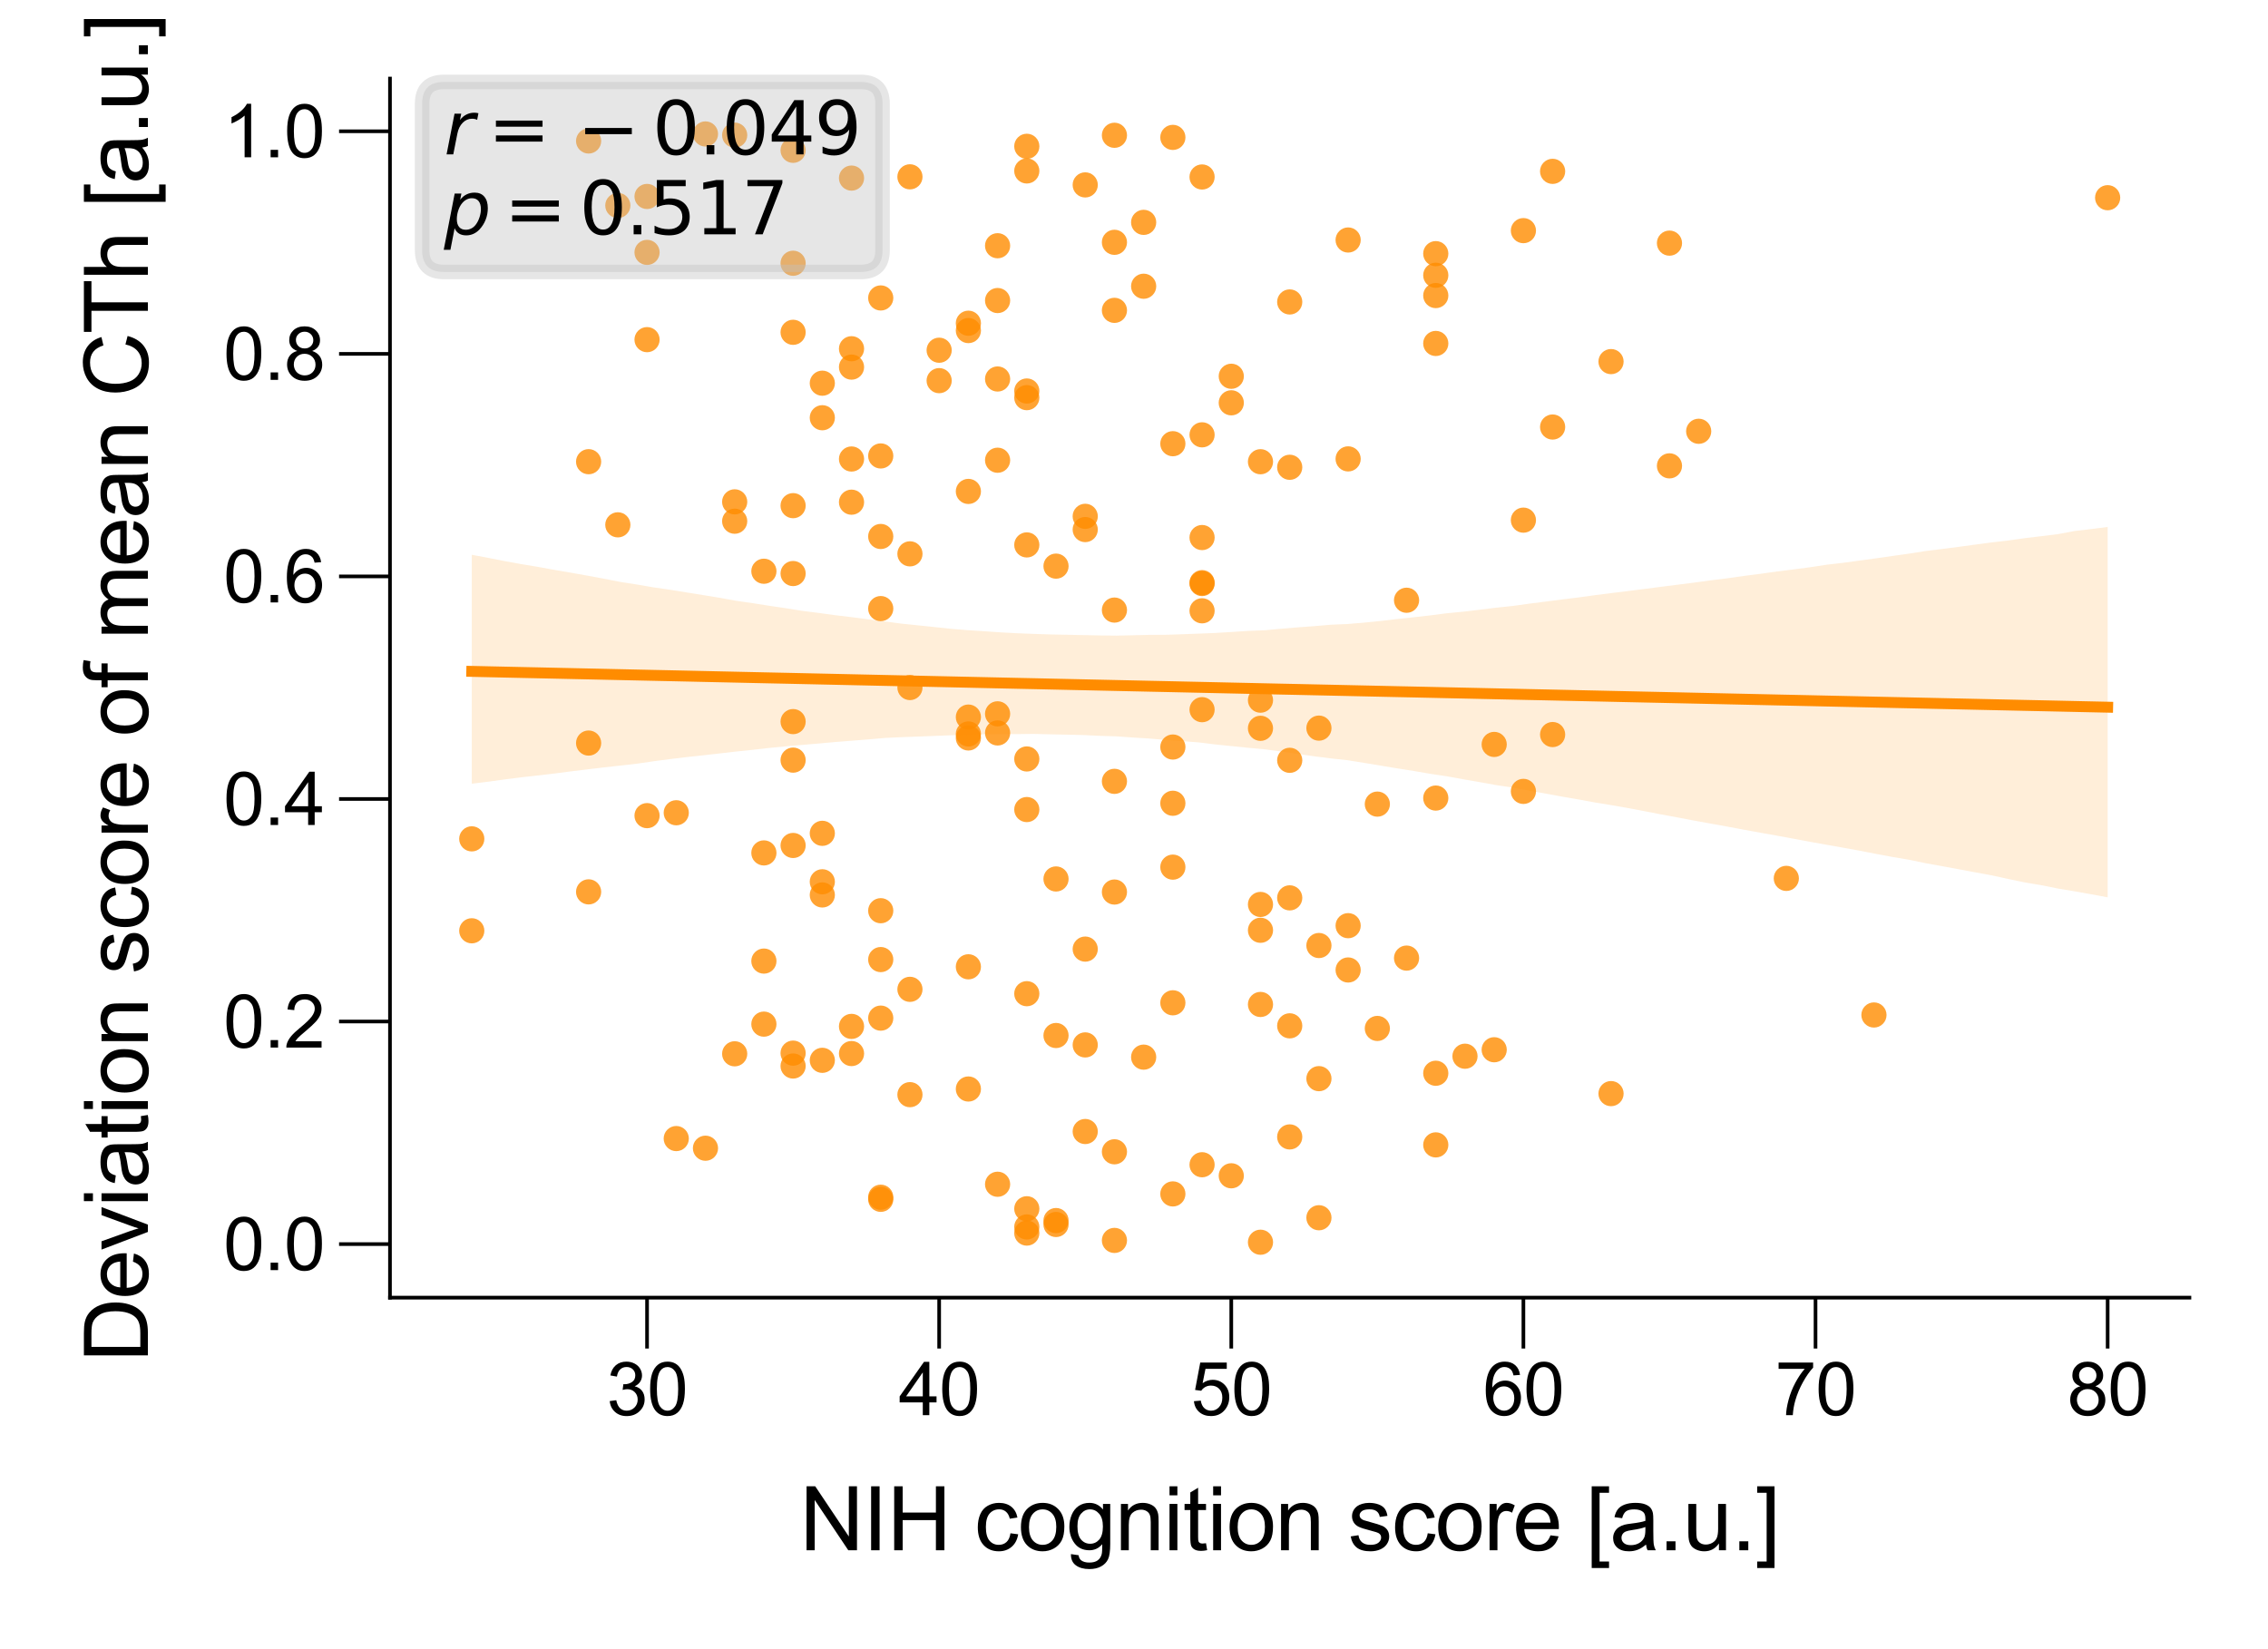 <?xml version="1.0" encoding="utf-8" standalone="no"?>
<!DOCTYPE svg PUBLIC "-//W3C//DTD SVG 1.1//EN"
  "http://www.w3.org/Graphics/SVG/1.1/DTD/svg11.dtd">
<svg xmlns:xlink="http://www.w3.org/1999/xlink" width="155.906pt" height="113.386pt" viewBox="0 0 155.906 113.386" xmlns="http://www.w3.org/2000/svg" version="1.1">
 <defs>
  <style type="text/css">*{stroke-linejoin: round; stroke-linecap: butt}</style>
 </defs>
 <g id="figure_1">
  <g id="patch_1">
   <path d="M 0 113.386 
L 155.906 113.386 
L 155.906 0 
L 0 0 
z
" style="fill: #ffffff"/>
  </g>
  <g id="axes_1">
   <g id="patch_2">
    <path d="M 26.808 89.218 
L 150.506 89.218 
L 150.506 5.4 
L 26.808 5.4 
z
" style="fill: #ffffff"/>
   </g>
   <g id="PathCollection_1">
    <defs>
     <path id="C0_0_6f44a37f1d" d="M 0 0.866 
C 0.23 0.866 0.45 0.775 0.612 0.612 
C 0.775 0.45 0.866 0.23 0.866 -0 
C 0.866 -0.23 0.775 -0.45 0.612 -0.612 
C 0.45 -0.775 0.23 -0.866 0 -0.866 
C -0.23 -0.866 -0.45 -0.775 -0.612 -0.612 
C -0.775 -0.45 -0.866 -0.23 -0.866 0 
C -0.866 0.23 -0.775 0.45 -0.612 0.612 
C -0.45 0.775 -0.23 0.866 0 0.866 
z
"/>
    </defs>
    <g clip-path="url(#pd18db72ad3)">
     <use xlink:href="#C0_0_6f44a37f1d" x="60.543" y="82.458" style="fill: #ff8c00; fill-opacity: 0.8"/>
    </g>
    <g clip-path="url(#pd18db72ad3)">
     <use xlink:href="#C0_0_6f44a37f1d" x="78.616" y="19.68" style="fill: #ff8c00; fill-opacity: 0.8"/>
    </g>
    <g clip-path="url(#pd18db72ad3)">
     <use xlink:href="#C0_0_6f44a37f1d" x="106.729" y="29.359" style="fill: #ff8c00; fill-opacity: 0.8"/>
    </g>
    <g clip-path="url(#pd18db72ad3)">
     <use xlink:href="#C0_0_6f44a37f1d" x="82.632" y="48.793" style="fill: #ff8c00; fill-opacity: 0.8"/>
    </g>
    <g clip-path="url(#pd18db72ad3)">
     <use xlink:href="#C0_0_6f44a37f1d" x="72.592" y="38.924" style="fill: #ff8c00; fill-opacity: 0.8"/>
    </g>
    <g clip-path="url(#pd18db72ad3)">
     <use xlink:href="#C0_0_6f44a37f1d" x="58.535" y="70.569" style="fill: #ff8c00; fill-opacity: 0.8"/>
    </g>
    <g clip-path="url(#pd18db72ad3)">
     <use xlink:href="#C0_0_6f44a37f1d" x="70.584" y="26.883" style="fill: #ff8c00; fill-opacity: 0.8"/>
    </g>
    <g clip-path="url(#pd18db72ad3)">
     <use xlink:href="#C0_0_6f44a37f1d" x="86.648" y="63.96" style="fill: #ff8c00; fill-opacity: 0.8"/>
    </g>
    <g clip-path="url(#pd18db72ad3)">
     <use xlink:href="#C0_0_6f44a37f1d" x="68.576" y="20.663" style="fill: #ff8c00; fill-opacity: 0.8"/>
    </g>
    <g clip-path="url(#pd18db72ad3)">
     <use xlink:href="#C0_0_6f44a37f1d" x="84.64" y="80.84" style="fill: #ff8c00; fill-opacity: 0.8"/>
    </g>
    <g clip-path="url(#pd18db72ad3)">
     <use xlink:href="#C0_0_6f44a37f1d" x="70.584" y="84.357" style="fill: #ff8c00; fill-opacity: 0.8"/>
    </g>
    <g clip-path="url(#pd18db72ad3)">
     <use xlink:href="#C0_0_6f44a37f1d" x="82.632" y="80.08" style="fill: #ff8c00; fill-opacity: 0.8"/>
    </g>
    <g clip-path="url(#pd18db72ad3)">
     <use xlink:href="#C0_0_6f44a37f1d" x="60.543" y="65.974" style="fill: #ff8c00; fill-opacity: 0.8"/>
    </g>
    <g clip-path="url(#pd18db72ad3)">
     <use xlink:href="#C0_0_6f44a37f1d" x="48.495" y="78.944" style="fill: #ff8c00; fill-opacity: 0.8"/>
    </g>
    <g clip-path="url(#pd18db72ad3)">
     <use xlink:href="#C0_0_6f44a37f1d" x="128.818" y="69.784" style="fill: #ff8c00; fill-opacity: 0.8"/>
    </g>
    <g clip-path="url(#pd18db72ad3)">
     <use xlink:href="#C0_0_6f44a37f1d" x="90.665" y="50.061" style="fill: #ff8c00; fill-opacity: 0.8"/>
    </g>
    <g clip-path="url(#pd18db72ad3)">
     <use xlink:href="#C0_0_6f44a37f1d" x="40.462" y="51.088" style="fill: #ff8c00; fill-opacity: 0.8"/>
    </g>
    <g clip-path="url(#pd18db72ad3)">
     <use xlink:href="#C0_0_6f44a37f1d" x="66.568" y="66.471" style="fill: #ff8c00; fill-opacity: 0.8"/>
    </g>
    <g clip-path="url(#pd18db72ad3)">
     <use xlink:href="#C0_0_6f44a37f1d" x="90.665" y="65.008" style="fill: #ff8c00; fill-opacity: 0.8"/>
    </g>
    <g clip-path="url(#pd18db72ad3)">
     <use xlink:href="#C0_0_6f44a37f1d" x="70.584" y="37.465" style="fill: #ff8c00; fill-opacity: 0.8"/>
    </g>
    <g clip-path="url(#pd18db72ad3)">
     <use xlink:href="#C0_0_6f44a37f1d" x="54.519" y="34.766" style="fill: #ff8c00; fill-opacity: 0.8"/>
    </g>
    <g clip-path="url(#pd18db72ad3)">
     <use xlink:href="#C0_0_6f44a37f1d" x="60.543" y="36.885" style="fill: #ff8c00; fill-opacity: 0.8"/>
    </g>
    <g clip-path="url(#pd18db72ad3)">
     <use xlink:href="#C0_0_6f44a37f1d" x="88.657" y="61.731" style="fill: #ff8c00; fill-opacity: 0.8"/>
    </g>
    <g clip-path="url(#pd18db72ad3)">
     <use xlink:href="#C0_0_6f44a37f1d" x="66.568" y="22.223" style="fill: #ff8c00; fill-opacity: 0.8"/>
    </g>
    <g clip-path="url(#pd18db72ad3)">
     <use xlink:href="#C0_0_6f44a37f1d" x="54.519" y="18.099" style="fill: #ff8c00; fill-opacity: 0.8"/>
    </g>
    <g clip-path="url(#pd18db72ad3)">
     <use xlink:href="#C0_0_6f44a37f1d" x="96.689" y="41.269" style="fill: #ff8c00; fill-opacity: 0.8"/>
    </g>
    <g clip-path="url(#pd18db72ad3)">
     <use xlink:href="#C0_0_6f44a37f1d" x="54.519" y="52.262" style="fill: #ff8c00; fill-opacity: 0.8"/>
    </g>
    <g clip-path="url(#pd18db72ad3)">
     <use xlink:href="#C0_0_6f44a37f1d" x="60.543" y="82.312" style="fill: #ff8c00; fill-opacity: 0.8"/>
    </g>
    <g clip-path="url(#pd18db72ad3)">
     <use xlink:href="#C0_0_6f44a37f1d" x="70.584" y="27.34" style="fill: #ff8c00; fill-opacity: 0.8"/>
    </g>
    <g clip-path="url(#pd18db72ad3)">
     <use xlink:href="#C0_0_6f44a37f1d" x="54.519" y="39.433" style="fill: #ff8c00; fill-opacity: 0.8"/>
    </g>
    <g clip-path="url(#pd18db72ad3)">
     <use xlink:href="#C0_0_6f44a37f1d" x="110.745" y="75.19" style="fill: #ff8c00; fill-opacity: 0.8"/>
    </g>
    <g clip-path="url(#pd18db72ad3)">
     <use xlink:href="#C0_0_6f44a37f1d" x="58.535" y="31.558" style="fill: #ff8c00; fill-opacity: 0.8"/>
    </g>
    <g clip-path="url(#pd18db72ad3)">
     <use xlink:href="#C0_0_6f44a37f1d" x="102.713" y="72.174" style="fill: #ff8c00; fill-opacity: 0.8"/>
    </g>
    <g clip-path="url(#pd18db72ad3)">
     <use xlink:href="#C0_0_6f44a37f1d" x="72.592" y="60.432" style="fill: #ff8c00; fill-opacity: 0.8"/>
    </g>
    <g clip-path="url(#pd18db72ad3)">
     <use xlink:href="#C0_0_6f44a37f1d" x="70.584" y="11.753" style="fill: #ff8c00; fill-opacity: 0.8"/>
    </g>
    <g clip-path="url(#pd18db72ad3)">
     <use xlink:href="#C0_0_6f44a37f1d" x="92.673" y="31.55" style="fill: #ff8c00; fill-opacity: 0.8"/>
    </g>
    <g clip-path="url(#pd18db72ad3)">
     <use xlink:href="#C0_0_6f44a37f1d" x="76.608" y="9.301" style="fill: #ff8c00; fill-opacity: 0.8"/>
    </g>
    <g clip-path="url(#pd18db72ad3)">
     <use xlink:href="#C0_0_6f44a37f1d" x="40.462" y="61.319" style="fill: #ff8c00; fill-opacity: 0.8"/>
    </g>
    <g clip-path="url(#pd18db72ad3)">
     <use xlink:href="#C0_0_6f44a37f1d" x="54.519" y="49.613" style="fill: #ff8c00; fill-opacity: 0.8"/>
    </g>
    <g clip-path="url(#pd18db72ad3)">
     <use xlink:href="#C0_0_6f44a37f1d" x="52.511" y="39.275" style="fill: #ff8c00; fill-opacity: 0.8"/>
    </g>
    <g clip-path="url(#pd18db72ad3)">
     <use xlink:href="#C0_0_6f44a37f1d" x="102.713" y="51.182" style="fill: #ff8c00; fill-opacity: 0.8"/>
    </g>
    <g clip-path="url(#pd18db72ad3)">
     <use xlink:href="#C0_0_6f44a37f1d" x="114.762" y="32.029" style="fill: #ff8c00; fill-opacity: 0.8"/>
    </g>
    <g clip-path="url(#pd18db72ad3)">
     <use xlink:href="#C0_0_6f44a37f1d" x="50.503" y="34.504" style="fill: #ff8c00; fill-opacity: 0.8"/>
    </g>
    <g clip-path="url(#pd18db72ad3)">
     <use xlink:href="#C0_0_6f44a37f1d" x="98.697" y="18.926" style="fill: #ff8c00; fill-opacity: 0.8"/>
    </g>
    <g clip-path="url(#pd18db72ad3)">
     <use xlink:href="#C0_0_6f44a37f1d" x="68.576" y="31.642" style="fill: #ff8c00; fill-opacity: 0.8"/>
    </g>
    <g clip-path="url(#pd18db72ad3)">
     <use xlink:href="#C0_0_6f44a37f1d" x="66.568" y="33.787" style="fill: #ff8c00; fill-opacity: 0.8"/>
    </g>
    <g clip-path="url(#pd18db72ad3)">
     <use xlink:href="#C0_0_6f44a37f1d" x="58.535" y="72.436" style="fill: #ff8c00; fill-opacity: 0.8"/>
    </g>
    <g clip-path="url(#pd18db72ad3)">
     <use xlink:href="#C0_0_6f44a37f1d" x="90.665" y="74.161" style="fill: #ff8c00; fill-opacity: 0.8"/>
    </g>
    <g clip-path="url(#pd18db72ad3)">
     <use xlink:href="#C0_0_6f44a37f1d" x="54.519" y="10.334" style="fill: #ff8c00; fill-opacity: 0.8"/>
    </g>
    <g clip-path="url(#pd18db72ad3)">
     <use xlink:href="#C0_0_6f44a37f1d" x="76.608" y="53.72" style="fill: #ff8c00; fill-opacity: 0.8"/>
    </g>
    <g clip-path="url(#pd18db72ad3)">
     <use xlink:href="#C0_0_6f44a37f1d" x="144.883" y="13.593" style="fill: #ff8c00; fill-opacity: 0.8"/>
    </g>
    <g clip-path="url(#pd18db72ad3)">
     <use xlink:href="#C0_0_6f44a37f1d" x="98.697" y="78.715" style="fill: #ff8c00; fill-opacity: 0.8"/>
    </g>
    <g clip-path="url(#pd18db72ad3)">
     <use xlink:href="#C0_0_6f44a37f1d" x="106.729" y="50.503" style="fill: #ff8c00; fill-opacity: 0.8"/>
    </g>
    <g clip-path="url(#pd18db72ad3)">
     <use xlink:href="#C0_0_6f44a37f1d" x="42.471" y="14.127" style="fill: #ff8c00; fill-opacity: 0.8"/>
    </g>
    <g clip-path="url(#pd18db72ad3)">
     <use xlink:href="#C0_0_6f44a37f1d" x="68.576" y="26.057" style="fill: #ff8c00; fill-opacity: 0.8"/>
    </g>
    <g clip-path="url(#pd18db72ad3)">
     <use xlink:href="#C0_0_6f44a37f1d" x="74.6" y="36.41" style="fill: #ff8c00; fill-opacity: 0.8"/>
    </g>
    <g clip-path="url(#pd18db72ad3)">
     <use xlink:href="#C0_0_6f44a37f1d" x="40.462" y="31.743" style="fill: #ff8c00; fill-opacity: 0.8"/>
    </g>
    <g clip-path="url(#pd18db72ad3)">
     <use xlink:href="#C0_0_6f44a37f1d" x="66.568" y="50.737" style="fill: #ff8c00; fill-opacity: 0.8"/>
    </g>
    <g clip-path="url(#pd18db72ad3)">
     <use xlink:href="#C0_0_6f44a37f1d" x="80.624" y="9.446" style="fill: #ff8c00; fill-opacity: 0.8"/>
    </g>
    <g clip-path="url(#pd18db72ad3)">
     <use xlink:href="#C0_0_6f44a37f1d" x="50.503" y="9.292" style="fill: #ff8c00; fill-opacity: 0.8"/>
    </g>
    <g clip-path="url(#pd18db72ad3)">
     <use xlink:href="#C0_0_6f44a37f1d" x="88.657" y="78.167" style="fill: #ff8c00; fill-opacity: 0.8"/>
    </g>
    <g clip-path="url(#pd18db72ad3)">
     <use xlink:href="#C0_0_6f44a37f1d" x="82.632" y="41.995" style="fill: #ff8c00; fill-opacity: 0.8"/>
    </g>
    <g clip-path="url(#pd18db72ad3)">
     <use xlink:href="#C0_0_6f44a37f1d" x="32.43" y="57.674" style="fill: #ff8c00; fill-opacity: 0.8"/>
    </g>
    <g clip-path="url(#pd18db72ad3)">
     <use xlink:href="#C0_0_6f44a37f1d" x="104.721" y="54.411" style="fill: #ff8c00; fill-opacity: 0.8"/>
    </g>
    <g clip-path="url(#pd18db72ad3)">
     <use xlink:href="#C0_0_6f44a37f1d" x="44.479" y="56.078" style="fill: #ff8c00; fill-opacity: 0.8"/>
    </g>
    <g clip-path="url(#pd18db72ad3)">
     <use xlink:href="#C0_0_6f44a37f1d" x="122.794" y="60.392" style="fill: #ff8c00; fill-opacity: 0.8"/>
    </g>
    <g clip-path="url(#pd18db72ad3)">
     <use xlink:href="#C0_0_6f44a37f1d" x="92.673" y="63.644" style="fill: #ff8c00; fill-opacity: 0.8"/>
    </g>
    <g clip-path="url(#pd18db72ad3)">
     <use xlink:href="#C0_0_6f44a37f1d" x="62.551" y="38.079" style="fill: #ff8c00; fill-opacity: 0.8"/>
    </g>
    <g clip-path="url(#pd18db72ad3)">
     <use xlink:href="#C0_0_6f44a37f1d" x="98.697" y="23.614" style="fill: #ff8c00; fill-opacity: 0.8"/>
    </g>
    <g clip-path="url(#pd18db72ad3)">
     <use xlink:href="#C0_0_6f44a37f1d" x="62.551" y="75.262" style="fill: #ff8c00; fill-opacity: 0.8"/>
    </g>
    <g clip-path="url(#pd18db72ad3)">
     <use xlink:href="#C0_0_6f44a37f1d" x="70.584" y="52.181" style="fill: #ff8c00; fill-opacity: 0.8"/>
    </g>
    <g clip-path="url(#pd18db72ad3)">
     <use xlink:href="#C0_0_6f44a37f1d" x="52.511" y="70.413" style="fill: #ff8c00; fill-opacity: 0.8"/>
    </g>
    <g clip-path="url(#pd18db72ad3)">
     <use xlink:href="#C0_0_6f44a37f1d" x="82.632" y="12.168" style="fill: #ff8c00; fill-opacity: 0.8"/>
    </g>
    <g clip-path="url(#pd18db72ad3)">
     <use xlink:href="#C0_0_6f44a37f1d" x="60.543" y="31.348" style="fill: #ff8c00; fill-opacity: 0.8"/>
    </g>
    <g clip-path="url(#pd18db72ad3)">
     <use xlink:href="#C0_0_6f44a37f1d" x="88.657" y="32.127" style="fill: #ff8c00; fill-opacity: 0.8"/>
    </g>
    <g clip-path="url(#pd18db72ad3)">
     <use xlink:href="#C0_0_6f44a37f1d" x="92.673" y="16.501" style="fill: #ff8c00; fill-opacity: 0.8"/>
    </g>
    <g clip-path="url(#pd18db72ad3)">
     <use xlink:href="#C0_0_6f44a37f1d" x="78.616" y="72.683" style="fill: #ff8c00; fill-opacity: 0.8"/>
    </g>
    <g clip-path="url(#pd18db72ad3)">
     <use xlink:href="#C0_0_6f44a37f1d" x="56.527" y="60.626" style="fill: #ff8c00; fill-opacity: 0.8"/>
    </g>
    <g clip-path="url(#pd18db72ad3)">
     <use xlink:href="#C0_0_6f44a37f1d" x="98.697" y="73.79" style="fill: #ff8c00; fill-opacity: 0.8"/>
    </g>
    <g clip-path="url(#pd18db72ad3)">
     <use xlink:href="#C0_0_6f44a37f1d" x="74.6" y="65.254" style="fill: #ff8c00; fill-opacity: 0.8"/>
    </g>
    <g clip-path="url(#pd18db72ad3)">
     <use xlink:href="#C0_0_6f44a37f1d" x="70.584" y="84.779" style="fill: #ff8c00; fill-opacity: 0.8"/>
    </g>
    <g clip-path="url(#pd18db72ad3)">
     <use xlink:href="#C0_0_6f44a37f1d" x="84.64" y="27.694" style="fill: #ff8c00; fill-opacity: 0.8"/>
    </g>
    <g clip-path="url(#pd18db72ad3)">
     <use xlink:href="#C0_0_6f44a37f1d" x="52.511" y="66.078" style="fill: #ff8c00; fill-opacity: 0.8"/>
    </g>
    <g clip-path="url(#pd18db72ad3)">
     <use xlink:href="#C0_0_6f44a37f1d" x="80.624" y="82.086" style="fill: #ff8c00; fill-opacity: 0.8"/>
    </g>
    <g clip-path="url(#pd18db72ad3)">
     <use xlink:href="#C0_0_6f44a37f1d" x="64.559" y="24.079" style="fill: #ff8c00; fill-opacity: 0.8"/>
    </g>
    <g clip-path="url(#pd18db72ad3)">
     <use xlink:href="#C0_0_6f44a37f1d" x="44.479" y="17.353" style="fill: #ff8c00; fill-opacity: 0.8"/>
    </g>
    <g clip-path="url(#pd18db72ad3)">
     <use xlink:href="#C0_0_6f44a37f1d" x="76.608" y="61.331" style="fill: #ff8c00; fill-opacity: 0.8"/>
    </g>
    <g clip-path="url(#pd18db72ad3)">
     <use xlink:href="#C0_0_6f44a37f1d" x="74.6" y="12.713" style="fill: #ff8c00; fill-opacity: 0.8"/>
    </g>
    <g clip-path="url(#pd18db72ad3)">
     <use xlink:href="#C0_0_6f44a37f1d" x="56.527" y="61.531" style="fill: #ff8c00; fill-opacity: 0.8"/>
    </g>
    <g clip-path="url(#pd18db72ad3)">
     <use xlink:href="#C0_0_6f44a37f1d" x="72.592" y="83.918" style="fill: #ff8c00; fill-opacity: 0.8"/>
    </g>
    <g clip-path="url(#pd18db72ad3)">
     <use xlink:href="#C0_0_6f44a37f1d" x="76.608" y="41.945" style="fill: #ff8c00; fill-opacity: 0.8"/>
    </g>
    <g clip-path="url(#pd18db72ad3)">
     <use xlink:href="#C0_0_6f44a37f1d" x="100.705" y="72.619" style="fill: #ff8c00; fill-opacity: 0.8"/>
    </g>
    <g clip-path="url(#pd18db72ad3)">
     <use xlink:href="#C0_0_6f44a37f1d" x="80.624" y="68.946" style="fill: #ff8c00; fill-opacity: 0.8"/>
    </g>
    <g clip-path="url(#pd18db72ad3)">
     <use xlink:href="#C0_0_6f44a37f1d" x="86.648" y="48.139" style="fill: #ff8c00; fill-opacity: 0.8"/>
    </g>
    <g clip-path="url(#pd18db72ad3)">
     <use xlink:href="#C0_0_6f44a37f1d" x="66.568" y="50.462" style="fill: #ff8c00; fill-opacity: 0.8"/>
    </g>
    <g clip-path="url(#pd18db72ad3)">
     <use xlink:href="#C0_0_6f44a37f1d" x="110.745" y="24.861" style="fill: #ff8c00; fill-opacity: 0.8"/>
    </g>
    <g clip-path="url(#pd18db72ad3)">
     <use xlink:href="#C0_0_6f44a37f1d" x="94.681" y="55.286" style="fill: #ff8c00; fill-opacity: 0.8"/>
    </g>
    <g clip-path="url(#pd18db72ad3)">
     <use xlink:href="#C0_0_6f44a37f1d" x="32.43" y="63.995" style="fill: #ff8c00; fill-opacity: 0.8"/>
    </g>
    <g clip-path="url(#pd18db72ad3)">
     <use xlink:href="#C0_0_6f44a37f1d" x="94.681" y="70.709" style="fill: #ff8c00; fill-opacity: 0.8"/>
    </g>
    <g clip-path="url(#pd18db72ad3)">
     <use xlink:href="#C0_0_6f44a37f1d" x="104.721" y="15.857" style="fill: #ff8c00; fill-opacity: 0.8"/>
    </g>
    <g clip-path="url(#pd18db72ad3)">
     <use xlink:href="#C0_0_6f44a37f1d" x="72.592" y="84.188" style="fill: #ff8c00; fill-opacity: 0.8"/>
    </g>
    <g clip-path="url(#pd18db72ad3)">
     <use xlink:href="#C0_0_6f44a37f1d" x="78.616" y="15.288" style="fill: #ff8c00; fill-opacity: 0.8"/>
    </g>
    <g clip-path="url(#pd18db72ad3)">
     <use xlink:href="#C0_0_6f44a37f1d" x="60.543" y="41.843" style="fill: #ff8c00; fill-opacity: 0.8"/>
    </g>
    <g clip-path="url(#pd18db72ad3)">
     <use xlink:href="#C0_0_6f44a37f1d" x="90.665" y="83.724" style="fill: #ff8c00; fill-opacity: 0.8"/>
    </g>
    <g clip-path="url(#pd18db72ad3)">
     <use xlink:href="#C0_0_6f44a37f1d" x="40.462" y="9.693" style="fill: #ff8c00; fill-opacity: 0.8"/>
    </g>
    <g clip-path="url(#pd18db72ad3)">
     <use xlink:href="#C0_0_6f44a37f1d" x="82.632" y="36.958" style="fill: #ff8c00; fill-opacity: 0.8"/>
    </g>
    <g clip-path="url(#pd18db72ad3)">
     <use xlink:href="#C0_0_6f44a37f1d" x="70.584" y="10.059" style="fill: #ff8c00; fill-opacity: 0.8"/>
    </g>
    <g clip-path="url(#pd18db72ad3)">
     <use xlink:href="#C0_0_6f44a37f1d" x="50.503" y="72.453" style="fill: #ff8c00; fill-opacity: 0.8"/>
    </g>
    <g clip-path="url(#pd18db72ad3)">
     <use xlink:href="#C0_0_6f44a37f1d" x="54.519" y="58.129" style="fill: #ff8c00; fill-opacity: 0.8"/>
    </g>
    <g clip-path="url(#pd18db72ad3)">
     <use xlink:href="#C0_0_6f44a37f1d" x="86.648" y="85.408" style="fill: #ff8c00; fill-opacity: 0.8"/>
    </g>
    <g clip-path="url(#pd18db72ad3)">
     <use xlink:href="#C0_0_6f44a37f1d" x="70.584" y="55.66" style="fill: #ff8c00; fill-opacity: 0.8"/>
    </g>
    <g clip-path="url(#pd18db72ad3)">
     <use xlink:href="#C0_0_6f44a37f1d" x="54.519" y="72.407" style="fill: #ff8c00; fill-opacity: 0.8"/>
    </g>
    <g clip-path="url(#pd18db72ad3)">
     <use xlink:href="#C0_0_6f44a37f1d" x="58.535" y="23.977" style="fill: #ff8c00; fill-opacity: 0.8"/>
    </g>
    <g clip-path="url(#pd18db72ad3)">
     <use xlink:href="#C0_0_6f44a37f1d" x="60.543" y="62.615" style="fill: #ff8c00; fill-opacity: 0.8"/>
    </g>
    <g clip-path="url(#pd18db72ad3)">
     <use xlink:href="#C0_0_6f44a37f1d" x="62.551" y="47.271" style="fill: #ff8c00; fill-opacity: 0.8"/>
    </g>
    <g clip-path="url(#pd18db72ad3)">
     <use xlink:href="#C0_0_6f44a37f1d" x="56.527" y="72.901" style="fill: #ff8c00; fill-opacity: 0.8"/>
    </g>
    <g clip-path="url(#pd18db72ad3)">
     <use xlink:href="#C0_0_6f44a37f1d" x="66.568" y="22.728" style="fill: #ff8c00; fill-opacity: 0.8"/>
    </g>
    <g clip-path="url(#pd18db72ad3)">
     <use xlink:href="#C0_0_6f44a37f1d" x="98.697" y="20.321" style="fill: #ff8c00; fill-opacity: 0.8"/>
    </g>
    <g clip-path="url(#pd18db72ad3)">
     <use xlink:href="#C0_0_6f44a37f1d" x="86.648" y="31.745" style="fill: #ff8c00; fill-opacity: 0.8"/>
    </g>
    <g clip-path="url(#pd18db72ad3)">
     <use xlink:href="#C0_0_6f44a37f1d" x="54.519" y="22.847" style="fill: #ff8c00; fill-opacity: 0.8"/>
    </g>
    <g clip-path="url(#pd18db72ad3)">
     <use xlink:href="#C0_0_6f44a37f1d" x="72.592" y="71.195" style="fill: #ff8c00; fill-opacity: 0.8"/>
    </g>
    <g clip-path="url(#pd18db72ad3)">
     <use xlink:href="#C0_0_6f44a37f1d" x="56.527" y="28.721" style="fill: #ff8c00; fill-opacity: 0.8"/>
    </g>
    <g clip-path="url(#pd18db72ad3)">
     <use xlink:href="#C0_0_6f44a37f1d" x="88.657" y="70.53" style="fill: #ff8c00; fill-opacity: 0.8"/>
    </g>
    <g clip-path="url(#pd18db72ad3)">
     <use xlink:href="#C0_0_6f44a37f1d" x="80.624" y="30.506" style="fill: #ff8c00; fill-opacity: 0.8"/>
    </g>
    <g clip-path="url(#pd18db72ad3)">
     <use xlink:href="#C0_0_6f44a37f1d" x="74.6" y="77.796" style="fill: #ff8c00; fill-opacity: 0.8"/>
    </g>
    <g clip-path="url(#pd18db72ad3)">
     <use xlink:href="#C0_0_6f44a37f1d" x="68.576" y="81.422" style="fill: #ff8c00; fill-opacity: 0.8"/>
    </g>
    <g clip-path="url(#pd18db72ad3)">
     <use xlink:href="#C0_0_6f44a37f1d" x="60.543" y="20.485" style="fill: #ff8c00; fill-opacity: 0.8"/>
    </g>
    <g clip-path="url(#pd18db72ad3)">
     <use xlink:href="#C0_0_6f44a37f1d" x="74.6" y="35.499" style="fill: #ff8c00; fill-opacity: 0.8"/>
    </g>
    <g clip-path="url(#pd18db72ad3)">
     <use xlink:href="#C0_0_6f44a37f1d" x="86.648" y="69.06" style="fill: #ff8c00; fill-opacity: 0.8"/>
    </g>
    <g clip-path="url(#pd18db72ad3)">
     <use xlink:href="#C0_0_6f44a37f1d" x="58.535" y="12.244" style="fill: #ff8c00; fill-opacity: 0.8"/>
    </g>
    <g clip-path="url(#pd18db72ad3)">
     <use xlink:href="#C0_0_6f44a37f1d" x="104.721" y="35.762" style="fill: #ff8c00; fill-opacity: 0.8"/>
    </g>
    <g clip-path="url(#pd18db72ad3)">
     <use xlink:href="#C0_0_6f44a37f1d" x="52.511" y="58.641" style="fill: #ff8c00; fill-opacity: 0.8"/>
    </g>
    <g clip-path="url(#pd18db72ad3)">
     <use xlink:href="#C0_0_6f44a37f1d" x="92.673" y="66.69" style="fill: #ff8c00; fill-opacity: 0.8"/>
    </g>
    <g clip-path="url(#pd18db72ad3)">
     <use xlink:href="#C0_0_6f44a37f1d" x="86.648" y="62.184" style="fill: #ff8c00; fill-opacity: 0.8"/>
    </g>
    <g clip-path="url(#pd18db72ad3)">
     <use xlink:href="#C0_0_6f44a37f1d" x="66.568" y="49.302" style="fill: #ff8c00; fill-opacity: 0.8"/>
    </g>
    <g clip-path="url(#pd18db72ad3)">
     <use xlink:href="#C0_0_6f44a37f1d" x="86.648" y="50.073" style="fill: #ff8c00; fill-opacity: 0.8"/>
    </g>
    <g clip-path="url(#pd18db72ad3)">
     <use xlink:href="#C0_0_6f44a37f1d" x="68.576" y="49.078" style="fill: #ff8c00; fill-opacity: 0.8"/>
    </g>
    <g clip-path="url(#pd18db72ad3)">
     <use xlink:href="#C0_0_6f44a37f1d" x="80.624" y="55.227" style="fill: #ff8c00; fill-opacity: 0.8"/>
    </g>
    <g clip-path="url(#pd18db72ad3)">
     <use xlink:href="#C0_0_6f44a37f1d" x="58.535" y="25.24" style="fill: #ff8c00; fill-opacity: 0.8"/>
    </g>
    <g clip-path="url(#pd18db72ad3)">
     <use xlink:href="#C0_0_6f44a37f1d" x="106.729" y="11.781" style="fill: #ff8c00; fill-opacity: 0.8"/>
    </g>
    <g clip-path="url(#pd18db72ad3)">
     <use xlink:href="#C0_0_6f44a37f1d" x="66.568" y="74.873" style="fill: #ff8c00; fill-opacity: 0.8"/>
    </g>
    <g clip-path="url(#pd18db72ad3)">
     <use xlink:href="#C0_0_6f44a37f1d" x="48.495" y="9.21" style="fill: #ff8c00; fill-opacity: 0.8"/>
    </g>
    <g clip-path="url(#pd18db72ad3)">
     <use xlink:href="#C0_0_6f44a37f1d" x="98.697" y="54.87" style="fill: #ff8c00; fill-opacity: 0.8"/>
    </g>
    <g clip-path="url(#pd18db72ad3)">
     <use xlink:href="#C0_0_6f44a37f1d" x="64.559" y="26.171" style="fill: #ff8c00; fill-opacity: 0.8"/>
    </g>
    <g clip-path="url(#pd18db72ad3)">
     <use xlink:href="#C0_0_6f44a37f1d" x="46.487" y="55.88" style="fill: #ff8c00; fill-opacity: 0.8"/>
    </g>
    <g clip-path="url(#pd18db72ad3)">
     <use xlink:href="#C0_0_6f44a37f1d" x="88.657" y="20.76" style="fill: #ff8c00; fill-opacity: 0.8"/>
    </g>
    <g clip-path="url(#pd18db72ad3)">
     <use xlink:href="#C0_0_6f44a37f1d" x="70.584" y="68.32" style="fill: #ff8c00; fill-opacity: 0.8"/>
    </g>
    <g clip-path="url(#pd18db72ad3)">
     <use xlink:href="#C0_0_6f44a37f1d" x="46.487" y="78.281" style="fill: #ff8c00; fill-opacity: 0.8"/>
    </g>
    <g clip-path="url(#pd18db72ad3)">
     <use xlink:href="#C0_0_6f44a37f1d" x="44.479" y="13.507" style="fill: #ff8c00; fill-opacity: 0.8"/>
    </g>
    <g clip-path="url(#pd18db72ad3)">
     <use xlink:href="#C0_0_6f44a37f1d" x="82.632" y="29.896" style="fill: #ff8c00; fill-opacity: 0.8"/>
    </g>
    <g clip-path="url(#pd18db72ad3)">
     <use xlink:href="#C0_0_6f44a37f1d" x="58.535" y="34.527" style="fill: #ff8c00; fill-opacity: 0.8"/>
    </g>
    <g clip-path="url(#pd18db72ad3)">
     <use xlink:href="#C0_0_6f44a37f1d" x="56.527" y="26.346" style="fill: #ff8c00; fill-opacity: 0.8"/>
    </g>
    <g clip-path="url(#pd18db72ad3)">
     <use xlink:href="#C0_0_6f44a37f1d" x="84.64" y="25.87" style="fill: #ff8c00; fill-opacity: 0.8"/>
    </g>
    <g clip-path="url(#pd18db72ad3)">
     <use xlink:href="#C0_0_6f44a37f1d" x="76.608" y="79.19" style="fill: #ff8c00; fill-opacity: 0.8"/>
    </g>
    <g clip-path="url(#pd18db72ad3)">
     <use xlink:href="#C0_0_6f44a37f1d" x="62.551" y="68.02" style="fill: #ff8c00; fill-opacity: 0.8"/>
    </g>
    <g clip-path="url(#pd18db72ad3)">
     <use xlink:href="#C0_0_6f44a37f1d" x="62.551" y="12.157" style="fill: #ff8c00; fill-opacity: 0.8"/>
    </g>
    <g clip-path="url(#pd18db72ad3)">
     <use xlink:href="#C0_0_6f44a37f1d" x="44.479" y="23.352" style="fill: #ff8c00; fill-opacity: 0.8"/>
    </g>
    <g clip-path="url(#pd18db72ad3)">
     <use xlink:href="#C0_0_6f44a37f1d" x="68.576" y="50.393" style="fill: #ff8c00; fill-opacity: 0.8"/>
    </g>
    <g clip-path="url(#pd18db72ad3)">
     <use xlink:href="#C0_0_6f44a37f1d" x="96.689" y="65.873" style="fill: #ff8c00; fill-opacity: 0.8"/>
    </g>
    <g clip-path="url(#pd18db72ad3)">
     <use xlink:href="#C0_0_6f44a37f1d" x="56.527" y="57.294" style="fill: #ff8c00; fill-opacity: 0.8"/>
    </g>
    <g clip-path="url(#pd18db72ad3)">
     <use xlink:href="#C0_0_6f44a37f1d" x="80.624" y="51.361" style="fill: #ff8c00; fill-opacity: 0.8"/>
    </g>
    <g clip-path="url(#pd18db72ad3)">
     <use xlink:href="#C0_0_6f44a37f1d" x="60.543" y="70" style="fill: #ff8c00; fill-opacity: 0.8"/>
    </g>
    <g clip-path="url(#pd18db72ad3)">
     <use xlink:href="#C0_0_6f44a37f1d" x="116.77" y="29.652" style="fill: #ff8c00; fill-opacity: 0.8"/>
    </g>
    <g clip-path="url(#pd18db72ad3)">
     <use xlink:href="#C0_0_6f44a37f1d" x="50.503" y="35.835" style="fill: #ff8c00; fill-opacity: 0.8"/>
    </g>
    <g clip-path="url(#pd18db72ad3)">
     <use xlink:href="#C0_0_6f44a37f1d" x="76.608" y="85.283" style="fill: #ff8c00; fill-opacity: 0.8"/>
    </g>
    <g clip-path="url(#pd18db72ad3)">
     <use xlink:href="#C0_0_6f44a37f1d" x="76.608" y="16.66" style="fill: #ff8c00; fill-opacity: 0.8"/>
    </g>
    <g clip-path="url(#pd18db72ad3)">
     <use xlink:href="#C0_0_6f44a37f1d" x="82.632" y="40.06" style="fill: #ff8c00; fill-opacity: 0.8"/>
    </g>
    <g clip-path="url(#pd18db72ad3)">
     <use xlink:href="#C0_0_6f44a37f1d" x="82.632" y="40.121" style="fill: #ff8c00; fill-opacity: 0.8"/>
    </g>
    <g clip-path="url(#pd18db72ad3)">
     <use xlink:href="#C0_0_6f44a37f1d" x="88.657" y="52.274" style="fill: #ff8c00; fill-opacity: 0.8"/>
    </g>
    <g clip-path="url(#pd18db72ad3)">
     <use xlink:href="#C0_0_6f44a37f1d" x="54.519" y="73.293" style="fill: #ff8c00; fill-opacity: 0.8"/>
    </g>
    <g clip-path="url(#pd18db72ad3)">
     <use xlink:href="#C0_0_6f44a37f1d" x="68.576" y="16.895" style="fill: #ff8c00; fill-opacity: 0.8"/>
    </g>
    <g clip-path="url(#pd18db72ad3)">
     <use xlink:href="#C0_0_6f44a37f1d" x="114.762" y="16.716" style="fill: #ff8c00; fill-opacity: 0.8"/>
    </g>
    <g clip-path="url(#pd18db72ad3)">
     <use xlink:href="#C0_0_6f44a37f1d" x="74.6" y="71.842" style="fill: #ff8c00; fill-opacity: 0.8"/>
    </g>
    <g clip-path="url(#pd18db72ad3)">
     <use xlink:href="#C0_0_6f44a37f1d" x="42.471" y="36.084" style="fill: #ff8c00; fill-opacity: 0.8"/>
    </g>
    <g clip-path="url(#pd18db72ad3)">
     <use xlink:href="#C0_0_6f44a37f1d" x="80.624" y="59.619" style="fill: #ff8c00; fill-opacity: 0.8"/>
    </g>
    <g clip-path="url(#pd18db72ad3)">
     <use xlink:href="#C0_0_6f44a37f1d" x="76.608" y="21.338" style="fill: #ff8c00; fill-opacity: 0.8"/>
    </g>
    <g clip-path="url(#pd18db72ad3)">
     <use xlink:href="#C0_0_6f44a37f1d" x="98.697" y="17.44" style="fill: #ff8c00; fill-opacity: 0.8"/>
    </g>
    <g clip-path="url(#pd18db72ad3)">
     <use xlink:href="#C0_0_6f44a37f1d" x="70.584" y="83.107" style="fill: #ff8c00; fill-opacity: 0.8"/>
    </g>
   </g>
   <g id="PolyCollection_1">
    <path d="M 32.43 38.143 
L 32.43 53.883 
L 33.566 53.744 
L 34.702 53.588 
L 35.838 53.442 
L 36.974 53.317 
L 38.11 53.183 
L 39.245 53.035 
L 40.381 52.896 
L 41.517 52.761 
L 42.653 52.635 
L 43.789 52.506 
L 44.925 52.34 
L 46.061 52.19 
L 47.197 52.054 
L 48.333 51.931 
L 49.468 51.802 
L 50.604 51.67 
L 51.74 51.553 
L 52.876 51.424 
L 54.012 51.315 
L 55.148 51.215 
L 56.284 51.119 
L 57.42 51.016 
L 58.556 50.927 
L 59.691 50.837 
L 60.827 50.737 
L 61.963 50.683 
L 63.099 50.642 
L 64.235 50.598 
L 65.371 50.553 
L 66.507 50.525 
L 67.643 50.486 
L 68.778 50.475 
L 69.914 50.473 
L 71.05 50.459 
L 72.186 50.487 
L 73.322 50.51 
L 74.458 50.536 
L 75.594 50.592 
L 76.73 50.626 
L 77.866 50.706 
L 79.001 50.777 
L 80.137 50.873 
L 81.273 50.957 
L 82.409 51.043 
L 83.545 51.184 
L 84.681 51.3 
L 85.817 51.414 
L 86.953 51.52 
L 88.089 51.669 
L 89.224 51.836 
L 90.36 52.001 
L 91.496 52.145 
L 92.632 52.267 
L 93.768 52.45 
L 94.904 52.639 
L 96.04 52.827 
L 97.176 53.006 
L 98.312 53.202 
L 99.447 53.371 
L 100.583 53.578 
L 101.719 53.773 
L 102.855 53.98 
L 103.991 54.151 
L 105.127 54.364 
L 106.263 54.566 
L 107.399 54.774 
L 108.535 54.97 
L 109.67 55.178 
L 110.806 55.363 
L 111.942 55.564 
L 113.078 55.778 
L 114.214 55.999 
L 115.35 56.208 
L 116.486 56.425 
L 117.622 56.63 
L 118.757 56.835 
L 119.893 57.048 
L 121.029 57.256 
L 122.165 57.457 
L 123.301 57.667 
L 124.437 57.88 
L 125.573 58.083 
L 126.709 58.284 
L 127.845 58.491 
L 128.98 58.712 
L 130.116 58.924 
L 131.252 59.115 
L 132.388 59.353 
L 133.524 59.558 
L 134.66 59.766 
L 135.796 59.98 
L 136.932 60.188 
L 138.068 60.438 
L 139.203 60.672 
L 140.339 60.866 
L 141.475 61.093 
L 142.611 61.281 
L 143.747 61.485 
L 144.883 61.693 
L 144.883 36.228 
L 144.883 36.228 
L 143.747 36.376 
L 142.611 36.508 
L 141.475 36.723 
L 140.339 36.862 
L 139.203 36.999 
L 138.068 37.158 
L 136.932 37.29 
L 135.796 37.441 
L 134.66 37.596 
L 133.524 37.742 
L 132.388 37.882 
L 131.252 38.061 
L 130.116 38.221 
L 128.98 38.384 
L 127.845 38.538 
L 126.709 38.694 
L 125.573 38.826 
L 124.437 38.999 
L 123.301 39.149 
L 122.165 39.288 
L 121.029 39.45 
L 119.893 39.595 
L 118.757 39.757 
L 117.622 39.897 
L 116.486 40.053 
L 115.35 40.197 
L 114.214 40.341 
L 113.078 40.487 
L 111.942 40.632 
L 110.806 40.772 
L 109.67 40.916 
L 108.535 41.073 
L 107.399 41.213 
L 106.263 41.359 
L 105.127 41.504 
L 103.991 41.662 
L 102.855 41.78 
L 101.719 41.921 
L 100.583 42.056 
L 99.447 42.165 
L 98.312 42.311 
L 97.176 42.439 
L 96.04 42.56 
L 94.904 42.694 
L 93.768 42.808 
L 92.632 42.904 
L 91.496 42.951 
L 90.36 43.049 
L 89.224 43.132 
L 88.089 43.226 
L 86.953 43.332 
L 85.817 43.375 
L 84.681 43.45 
L 83.545 43.518 
L 82.409 43.564 
L 81.273 43.607 
L 80.137 43.645 
L 79.001 43.65 
L 77.866 43.677 
L 76.73 43.702 
L 75.594 43.688 
L 74.458 43.665 
L 73.322 43.642 
L 72.186 43.62 
L 71.05 43.582 
L 69.914 43.538 
L 68.778 43.477 
L 67.643 43.398 
L 66.507 43.325 
L 65.371 43.233 
L 64.235 43.112 
L 63.099 42.994 
L 61.963 42.876 
L 60.827 42.726 
L 59.691 42.582 
L 58.556 42.434 
L 57.42 42.298 
L 56.284 42.142 
L 55.148 41.999 
L 54.012 41.816 
L 52.876 41.649 
L 51.74 41.47 
L 50.604 41.306 
L 49.468 41.099 
L 48.333 40.915 
L 47.197 40.732 
L 46.061 40.548 
L 44.925 40.383 
L 43.789 40.189 
L 42.653 40.011 
L 41.517 39.789 
L 40.381 39.578 
L 39.245 39.376 
L 38.11 39.181 
L 36.974 38.974 
L 35.838 38.786 
L 34.702 38.579 
L 33.566 38.356 
L 32.43 38.143 
z
" clip-path="url(#pd18db72ad3)" style="fill: #ff8c00; fill-opacity: 0.15"/>
   </g>
   <g id="matplotlib.axis_1">
    <g id="xtick_1">
     <g id="line2d_1">
      <defs>
       <path id="m1769fe603f" d="M 0 0 
L 0 3.5 
" style="stroke: #000000; stroke-width: 0.25"/>
      </defs>
      <g>
       <use xlink:href="#m1769fe603f" x="44.479" y="89.218" style="stroke: #000000; stroke-width: 0.25"/>
      </g>
     </g>
     <g id="text_1">
      <!-- 30 -->
      <g transform="translate(41.698 97.297) scale(0.05 -0.05)">
       <defs>
        <path id="ArialMT-33" d="M 269 1209 
L 831 1284 
Q 928 806 1161 595 
Q 1394 384 1728 384 
Q 2125 384 2398 659 
Q 2672 934 2672 1341 
Q 2672 1728 2419 1979 
Q 2166 2231 1775 2231 
Q 1616 2231 1378 2169 
L 1441 2663 
Q 1497 2656 1531 2656 
Q 1891 2656 2178 2843 
Q 2466 3031 2466 3422 
Q 2466 3731 2256 3934 
Q 2047 4138 1716 4138 
Q 1388 4138 1169 3931 
Q 950 3725 888 3313 
L 325 3413 
Q 428 3978 793 4289 
Q 1159 4600 1703 4600 
Q 2078 4600 2393 4439 
Q 2709 4278 2876 4000 
Q 3044 3722 3044 3409 
Q 3044 3113 2884 2869 
Q 2725 2625 2413 2481 
Q 2819 2388 3044 2092 
Q 3269 1797 3269 1353 
Q 3269 753 2831 336 
Q 2394 -81 1725 -81 
Q 1122 -81 723 278 
Q 325 638 269 1209 
z
" transform="scale(0.016)"/>
        <path id="ArialMT-30" d="M 266 2259 
Q 266 3072 433 3567 
Q 600 4063 929 4331 
Q 1259 4600 1759 4600 
Q 2128 4600 2406 4451 
Q 2684 4303 2865 4023 
Q 3047 3744 3150 3342 
Q 3253 2941 3253 2259 
Q 3253 1453 3087 958 
Q 2922 463 2592 192 
Q 2263 -78 1759 -78 
Q 1097 -78 719 397 
Q 266 969 266 2259 
z
M 844 2259 
Q 844 1131 1108 757 
Q 1372 384 1759 384 
Q 2147 384 2411 759 
Q 2675 1134 2675 2259 
Q 2675 3391 2411 3762 
Q 2147 4134 1753 4134 
Q 1366 4134 1134 3806 
Q 844 3388 844 2259 
z
" transform="scale(0.016)"/>
       </defs>
       <use xlink:href="#ArialMT-33"/>
       <use xlink:href="#ArialMT-30" x="55.615"/>
      </g>
     </g>
    </g>
    <g id="xtick_2">
     <g id="line2d_2">
      <g>
       <use xlink:href="#m1769fe603f" x="64.559" y="89.218" style="stroke: #000000; stroke-width: 0.25"/>
      </g>
     </g>
     <g id="text_2">
      <!-- 40 -->
      <g transform="translate(61.779 97.297) scale(0.05 -0.05)">
       <defs>
        <path id="ArialMT-34" d="M 2069 0 
L 2069 1097 
L 81 1097 
L 81 1613 
L 2172 4581 
L 2631 4581 
L 2631 1613 
L 3250 1613 
L 3250 1097 
L 2631 1097 
L 2631 0 
L 2069 0 
z
M 2069 1613 
L 2069 3678 
L 634 1613 
L 2069 1613 
z
" transform="scale(0.016)"/>
       </defs>
       <use xlink:href="#ArialMT-34"/>
       <use xlink:href="#ArialMT-30" x="55.615"/>
      </g>
     </g>
    </g>
    <g id="xtick_3">
     <g id="line2d_3">
      <g>
       <use xlink:href="#m1769fe603f" x="84.64" y="89.218" style="stroke: #000000; stroke-width: 0.25"/>
      </g>
     </g>
     <g id="text_3">
      <!-- 50 -->
      <g transform="translate(81.86 97.297) scale(0.05 -0.05)">
       <defs>
        <path id="ArialMT-35" d="M 266 1200 
L 856 1250 
Q 922 819 1161 601 
Q 1400 384 1738 384 
Q 2144 384 2425 690 
Q 2706 997 2706 1503 
Q 2706 1984 2436 2262 
Q 2166 2541 1728 2541 
Q 1456 2541 1237 2417 
Q 1019 2294 894 2097 
L 366 2166 
L 809 4519 
L 3088 4519 
L 3088 3981 
L 1259 3981 
L 1013 2750 
Q 1425 3038 1878 3038 
Q 2478 3038 2890 2622 
Q 3303 2206 3303 1553 
Q 3303 931 2941 478 
Q 2500 -78 1738 -78 
Q 1113 -78 717 272 
Q 322 622 266 1200 
z
" transform="scale(0.016)"/>
       </defs>
       <use xlink:href="#ArialMT-35"/>
       <use xlink:href="#ArialMT-30" x="55.615"/>
      </g>
     </g>
    </g>
    <g id="xtick_4">
     <g id="line2d_4">
      <g>
       <use xlink:href="#m1769fe603f" x="104.721" y="89.218" style="stroke: #000000; stroke-width: 0.25"/>
      </g>
     </g>
     <g id="text_4">
      <!-- 60 -->
      <g transform="translate(101.941 97.297) scale(0.05 -0.05)">
       <defs>
        <path id="ArialMT-36" d="M 3184 3459 
L 2625 3416 
Q 2550 3747 2413 3897 
Q 2184 4138 1850 4138 
Q 1581 4138 1378 3988 
Q 1113 3794 959 3422 
Q 806 3050 800 2363 
Q 1003 2672 1297 2822 
Q 1591 2972 1913 2972 
Q 2475 2972 2870 2558 
Q 3266 2144 3266 1488 
Q 3266 1056 3080 686 
Q 2894 316 2569 119 
Q 2244 -78 1831 -78 
Q 1128 -78 684 439 
Q 241 956 241 2144 
Q 241 3472 731 4075 
Q 1159 4600 1884 4600 
Q 2425 4600 2770 4297 
Q 3116 3994 3184 3459 
z
M 888 1484 
Q 888 1194 1011 928 
Q 1134 663 1356 523 
Q 1578 384 1822 384 
Q 2178 384 2434 671 
Q 2691 959 2691 1453 
Q 2691 1928 2437 2201 
Q 2184 2475 1800 2475 
Q 1419 2475 1153 2201 
Q 888 1928 888 1484 
z
" transform="scale(0.016)"/>
       </defs>
       <use xlink:href="#ArialMT-36"/>
       <use xlink:href="#ArialMT-30" x="55.615"/>
      </g>
     </g>
    </g>
    <g id="xtick_5">
     <g id="line2d_5">
      <g>
       <use xlink:href="#m1769fe603f" x="124.802" y="89.218" style="stroke: #000000; stroke-width: 0.25"/>
      </g>
     </g>
     <g id="text_5">
      <!-- 70 -->
      <g transform="translate(122.022 97.297) scale(0.05 -0.05)">
       <defs>
        <path id="ArialMT-37" d="M 303 3981 
L 303 4522 
L 3269 4522 
L 3269 4084 
Q 2831 3619 2401 2847 
Q 1972 2075 1738 1259 
Q 1569 684 1522 0 
L 944 0 
Q 953 541 1156 1306 
Q 1359 2072 1739 2783 
Q 2119 3494 2547 3981 
L 303 3981 
z
" transform="scale(0.016)"/>
       </defs>
       <use xlink:href="#ArialMT-37"/>
       <use xlink:href="#ArialMT-30" x="55.615"/>
      </g>
     </g>
    </g>
    <g id="xtick_6">
     <g id="line2d_6">
      <g>
       <use xlink:href="#m1769fe603f" x="144.883" y="89.218" style="stroke: #000000; stroke-width: 0.25"/>
      </g>
     </g>
     <g id="text_6">
      <!-- 80 -->
      <g transform="translate(142.102 97.297) scale(0.05 -0.05)">
       <defs>
        <path id="ArialMT-38" d="M 1131 2484 
Q 781 2613 612 2850 
Q 444 3088 444 3419 
Q 444 3919 803 4259 
Q 1163 4600 1759 4600 
Q 2359 4600 2725 4251 
Q 3091 3903 3091 3403 
Q 3091 3084 2923 2848 
Q 2756 2613 2416 2484 
Q 2838 2347 3058 2040 
Q 3278 1734 3278 1309 
Q 3278 722 2862 322 
Q 2447 -78 1769 -78 
Q 1091 -78 675 323 
Q 259 725 259 1325 
Q 259 1772 486 2073 
Q 713 2375 1131 2484 
z
M 1019 3438 
Q 1019 3113 1228 2906 
Q 1438 2700 1772 2700 
Q 2097 2700 2305 2904 
Q 2513 3109 2513 3406 
Q 2513 3716 2298 3927 
Q 2084 4138 1766 4138 
Q 1444 4138 1231 3931 
Q 1019 3725 1019 3438 
z
M 838 1322 
Q 838 1081 952 856 
Q 1066 631 1291 507 
Q 1516 384 1775 384 
Q 2178 384 2440 643 
Q 2703 903 2703 1303 
Q 2703 1709 2433 1975 
Q 2163 2241 1756 2241 
Q 1359 2241 1098 1978 
Q 838 1716 838 1322 
z
" transform="scale(0.016)"/>
       </defs>
       <use xlink:href="#ArialMT-38"/>
       <use xlink:href="#ArialMT-30" x="55.615"/>
      </g>
     </g>
    </g>
    <g id="text_7">
     <!-- NIH cognition score [a.u.] -->
     <g transform="translate(54.976 106.586) scale(0.06 -0.06)">
      <defs>
       <path id="ArialMT-4e" d="M 488 0 
L 488 4581 
L 1109 4581 
L 3516 984 
L 3516 4581 
L 4097 4581 
L 4097 0 
L 3475 0 
L 1069 3600 
L 1069 0 
L 488 0 
z
" transform="scale(0.016)"/>
       <path id="ArialMT-49" d="M 597 0 
L 597 4581 
L 1203 4581 
L 1203 0 
L 597 0 
z
" transform="scale(0.016)"/>
       <path id="ArialMT-48" d="M 513 0 
L 513 4581 
L 1119 4581 
L 1119 2700 
L 3500 2700 
L 3500 4581 
L 4106 4581 
L 4106 0 
L 3500 0 
L 3500 2159 
L 1119 2159 
L 1119 0 
L 513 0 
z
" transform="scale(0.016)"/>
       <path id="ArialMT-20" transform="scale(0.016)"/>
       <path id="ArialMT-63" d="M 2588 1216 
L 3141 1144 
Q 3050 572 2676 248 
Q 2303 -75 1759 -75 
Q 1078 -75 664 370 
Q 250 816 250 1647 
Q 250 2184 428 2587 
Q 606 2991 970 3192 
Q 1334 3394 1763 3394 
Q 2303 3394 2647 3120 
Q 2991 2847 3088 2344 
L 2541 2259 
Q 2463 2594 2264 2762 
Q 2066 2931 1784 2931 
Q 1359 2931 1093 2626 
Q 828 2322 828 1663 
Q 828 994 1084 691 
Q 1341 388 1753 388 
Q 2084 388 2306 591 
Q 2528 794 2588 1216 
z
" transform="scale(0.016)"/>
       <path id="ArialMT-6f" d="M 213 1659 
Q 213 2581 725 3025 
Q 1153 3394 1769 3394 
Q 2453 3394 2887 2945 
Q 3322 2497 3322 1706 
Q 3322 1066 3130 698 
Q 2938 331 2570 128 
Q 2203 -75 1769 -75 
Q 1072 -75 642 372 
Q 213 819 213 1659 
z
M 791 1659 
Q 791 1022 1069 705 
Q 1347 388 1769 388 
Q 2188 388 2466 706 
Q 2744 1025 2744 1678 
Q 2744 2294 2464 2611 
Q 2184 2928 1769 2928 
Q 1347 2928 1069 2612 
Q 791 2297 791 1659 
z
" transform="scale(0.016)"/>
       <path id="ArialMT-67" d="M 319 -275 
L 866 -356 
Q 900 -609 1056 -725 
Q 1266 -881 1628 -881 
Q 2019 -881 2231 -725 
Q 2444 -569 2519 -288 
Q 2563 -116 2559 434 
Q 2191 0 1641 0 
Q 956 0 581 494 
Q 206 988 206 1678 
Q 206 2153 378 2554 
Q 550 2956 876 3175 
Q 1203 3394 1644 3394 
Q 2231 3394 2613 2919 
L 2613 3319 
L 3131 3319 
L 3131 450 
Q 3131 -325 2973 -648 
Q 2816 -972 2473 -1159 
Q 2131 -1347 1631 -1347 
Q 1038 -1347 672 -1080 
Q 306 -813 319 -275 
z
M 784 1719 
Q 784 1066 1043 766 
Q 1303 466 1694 466 
Q 2081 466 2343 764 
Q 2606 1063 2606 1700 
Q 2606 2309 2336 2618 
Q 2066 2928 1684 2928 
Q 1309 2928 1046 2623 
Q 784 2319 784 1719 
z
" transform="scale(0.016)"/>
       <path id="ArialMT-6e" d="M 422 0 
L 422 3319 
L 928 3319 
L 928 2847 
Q 1294 3394 1984 3394 
Q 2284 3394 2536 3286 
Q 2788 3178 2913 3003 
Q 3038 2828 3088 2588 
Q 3119 2431 3119 2041 
L 3119 0 
L 2556 0 
L 2556 2019 
Q 2556 2363 2490 2533 
Q 2425 2703 2258 2804 
Q 2091 2906 1866 2906 
Q 1506 2906 1245 2678 
Q 984 2450 984 1813 
L 984 0 
L 422 0 
z
" transform="scale(0.016)"/>
       <path id="ArialMT-69" d="M 425 3934 
L 425 4581 
L 988 4581 
L 988 3934 
L 425 3934 
z
M 425 0 
L 425 3319 
L 988 3319 
L 988 0 
L 425 0 
z
" transform="scale(0.016)"/>
       <path id="ArialMT-74" d="M 1650 503 
L 1731 6 
Q 1494 -44 1306 -44 
Q 1000 -44 831 53 
Q 663 150 594 308 
Q 525 466 525 972 
L 525 2881 
L 113 2881 
L 113 3319 
L 525 3319 
L 525 4141 
L 1084 4478 
L 1084 3319 
L 1650 3319 
L 1650 2881 
L 1084 2881 
L 1084 941 
Q 1084 700 1114 631 
Q 1144 563 1211 522 
Q 1278 481 1403 481 
Q 1497 481 1650 503 
z
" transform="scale(0.016)"/>
       <path id="ArialMT-73" d="M 197 991 
L 753 1078 
Q 800 744 1014 566 
Q 1228 388 1613 388 
Q 2000 388 2187 545 
Q 2375 703 2375 916 
Q 2375 1106 2209 1216 
Q 2094 1291 1634 1406 
Q 1016 1563 777 1677 
Q 538 1791 414 1992 
Q 291 2194 291 2438 
Q 291 2659 392 2848 
Q 494 3038 669 3163 
Q 800 3259 1026 3326 
Q 1253 3394 1513 3394 
Q 1903 3394 2198 3281 
Q 2494 3169 2634 2976 
Q 2775 2784 2828 2463 
L 2278 2388 
Q 2241 2644 2061 2787 
Q 1881 2931 1553 2931 
Q 1166 2931 1000 2803 
Q 834 2675 834 2503 
Q 834 2394 903 2306 
Q 972 2216 1119 2156 
Q 1203 2125 1616 2013 
Q 2213 1853 2448 1751 
Q 2684 1650 2818 1456 
Q 2953 1263 2953 975 
Q 2953 694 2789 445 
Q 2625 197 2315 61 
Q 2006 -75 1616 -75 
Q 969 -75 630 194 
Q 291 463 197 991 
z
" transform="scale(0.016)"/>
       <path id="ArialMT-72" d="M 416 0 
L 416 3319 
L 922 3319 
L 922 2816 
Q 1116 3169 1280 3281 
Q 1444 3394 1641 3394 
Q 1925 3394 2219 3213 
L 2025 2691 
Q 1819 2813 1613 2813 
Q 1428 2813 1281 2702 
Q 1134 2591 1072 2394 
Q 978 2094 978 1738 
L 978 0 
L 416 0 
z
" transform="scale(0.016)"/>
       <path id="ArialMT-65" d="M 2694 1069 
L 3275 997 
Q 3138 488 2766 206 
Q 2394 -75 1816 -75 
Q 1088 -75 661 373 
Q 234 822 234 1631 
Q 234 2469 665 2931 
Q 1097 3394 1784 3394 
Q 2450 3394 2872 2941 
Q 3294 2488 3294 1666 
Q 3294 1616 3291 1516 
L 816 1516 
Q 847 969 1125 678 
Q 1403 388 1819 388 
Q 2128 388 2347 550 
Q 2566 713 2694 1069 
z
M 847 1978 
L 2700 1978 
Q 2663 2397 2488 2606 
Q 2219 2931 1791 2931 
Q 1403 2931 1139 2672 
Q 875 2413 847 1978 
z
" transform="scale(0.016)"/>
       <path id="ArialMT-5b" d="M 434 -1272 
L 434 4581 
L 1675 4581 
L 1675 4116 
L 997 4116 
L 997 -806 
L 1675 -806 
L 1675 -1272 
L 434 -1272 
z
" transform="scale(0.016)"/>
       <path id="ArialMT-61" d="M 2588 409 
Q 2275 144 1986 34 
Q 1697 -75 1366 -75 
Q 819 -75 525 192 
Q 231 459 231 875 
Q 231 1119 342 1320 
Q 453 1522 633 1644 
Q 813 1766 1038 1828 
Q 1203 1872 1538 1913 
Q 2219 1994 2541 2106 
Q 2544 2222 2544 2253 
Q 2544 2597 2384 2738 
Q 2169 2928 1744 2928 
Q 1347 2928 1158 2789 
Q 969 2650 878 2297 
L 328 2372 
Q 403 2725 575 2942 
Q 747 3159 1072 3276 
Q 1397 3394 1825 3394 
Q 2250 3394 2515 3294 
Q 2781 3194 2906 3042 
Q 3031 2891 3081 2659 
Q 3109 2516 3109 2141 
L 3109 1391 
Q 3109 606 3145 398 
Q 3181 191 3288 0 
L 2700 0 
Q 2613 175 2588 409 
z
M 2541 1666 
Q 2234 1541 1622 1453 
Q 1275 1403 1131 1340 
Q 988 1278 909 1158 
Q 831 1038 831 891 
Q 831 666 1001 516 
Q 1172 366 1500 366 
Q 1825 366 2078 508 
Q 2331 650 2450 897 
Q 2541 1088 2541 1459 
L 2541 1666 
z
" transform="scale(0.016)"/>
       <path id="ArialMT-2e" d="M 581 0 
L 581 641 
L 1222 641 
L 1222 0 
L 581 0 
z
" transform="scale(0.016)"/>
       <path id="ArialMT-75" d="M 2597 0 
L 2597 488 
Q 2209 -75 1544 -75 
Q 1250 -75 995 37 
Q 741 150 617 320 
Q 494 491 444 738 
Q 409 903 409 1263 
L 409 3319 
L 972 3319 
L 972 1478 
Q 972 1038 1006 884 
Q 1059 663 1231 536 
Q 1403 409 1656 409 
Q 1909 409 2131 539 
Q 2353 669 2445 892 
Q 2538 1116 2538 1541 
L 2538 3319 
L 3100 3319 
L 3100 0 
L 2597 0 
z
" transform="scale(0.016)"/>
       <path id="ArialMT-5d" d="M 1363 -1272 
L 122 -1272 
L 122 -806 
L 800 -806 
L 800 4116 
L 122 4116 
L 122 4581 
L 1363 4581 
L 1363 -1272 
z
" transform="scale(0.016)"/>
      </defs>
      <use xlink:href="#ArialMT-4e"/>
      <use xlink:href="#ArialMT-49" x="72.217"/>
      <use xlink:href="#ArialMT-48" x="100"/>
      <use xlink:href="#ArialMT-20" x="172.217"/>
      <use xlink:href="#ArialMT-63" x="200"/>
      <use xlink:href="#ArialMT-6f" x="250"/>
      <use xlink:href="#ArialMT-67" x="305.615"/>
      <use xlink:href="#ArialMT-6e" x="361.23"/>
      <use xlink:href="#ArialMT-69" x="416.846"/>
      <use xlink:href="#ArialMT-74" x="439.062"/>
      <use xlink:href="#ArialMT-69" x="466.846"/>
      <use xlink:href="#ArialMT-6f" x="489.062"/>
      <use xlink:href="#ArialMT-6e" x="544.678"/>
      <use xlink:href="#ArialMT-20" x="600.293"/>
      <use xlink:href="#ArialMT-73" x="628.076"/>
      <use xlink:href="#ArialMT-63" x="678.076"/>
      <use xlink:href="#ArialMT-6f" x="728.076"/>
      <use xlink:href="#ArialMT-72" x="783.691"/>
      <use xlink:href="#ArialMT-65" x="816.992"/>
      <use xlink:href="#ArialMT-20" x="872.607"/>
      <use xlink:href="#ArialMT-5b" x="900.391"/>
      <use xlink:href="#ArialMT-61" x="928.174"/>
      <use xlink:href="#ArialMT-2e" x="983.789"/>
      <use xlink:href="#ArialMT-75" x="1011.572"/>
      <use xlink:href="#ArialMT-2e" x="1067.188"/>
      <use xlink:href="#ArialMT-5d" x="1094.971"/>
     </g>
    </g>
   </g>
   <g id="matplotlib.axis_2">
    <g id="ytick_1">
     <g id="line2d_7">
      <defs>
       <path id="m41e11f3006" d="M 0 0 
L -3.5 0 
" style="stroke: #000000; stroke-width: 0.25"/>
      </defs>
      <g>
       <use xlink:href="#m41e11f3006" x="26.808" y="85.536" style="stroke: #000000; stroke-width: 0.25"/>
      </g>
     </g>
     <g id="text_8">
      <!-- 0.0 -->
      <g transform="translate(15.357 87.325) scale(0.05 -0.05)">
       <use xlink:href="#ArialMT-30"/>
       <use xlink:href="#ArialMT-2e" x="55.615"/>
       <use xlink:href="#ArialMT-30" x="83.398"/>
      </g>
     </g>
    </g>
    <g id="ytick_2">
     <g id="line2d_8">
      <g>
       <use xlink:href="#m41e11f3006" x="26.808" y="70.234" style="stroke: #000000; stroke-width: 0.25"/>
      </g>
     </g>
     <g id="text_9">
      <!-- 0.2 -->
      <g transform="translate(15.357 72.023) scale(0.05 -0.05)">
       <defs>
        <path id="ArialMT-32" d="M 3222 541 
L 3222 0 
L 194 0 
Q 188 203 259 391 
Q 375 700 629 1000 
Q 884 1300 1366 1694 
Q 2113 2306 2375 2664 
Q 2638 3022 2638 3341 
Q 2638 3675 2398 3904 
Q 2159 4134 1775 4134 
Q 1369 4134 1125 3890 
Q 881 3647 878 3216 
L 300 3275 
Q 359 3922 746 4261 
Q 1134 4600 1788 4600 
Q 2447 4600 2831 4234 
Q 3216 3869 3216 3328 
Q 3216 3053 3103 2787 
Q 2991 2522 2730 2228 
Q 2469 1934 1863 1422 
Q 1356 997 1212 845 
Q 1069 694 975 541 
L 3222 541 
z
" transform="scale(0.016)"/>
       </defs>
       <use xlink:href="#ArialMT-30"/>
       <use xlink:href="#ArialMT-2e" x="55.615"/>
       <use xlink:href="#ArialMT-32" x="83.398"/>
      </g>
     </g>
    </g>
    <g id="ytick_3">
     <g id="line2d_9">
      <g>
       <use xlink:href="#m41e11f3006" x="26.808" y="54.932" style="stroke: #000000; stroke-width: 0.25"/>
      </g>
     </g>
     <g id="text_10">
      <!-- 0.4 -->
      <g transform="translate(15.357 56.721) scale(0.05 -0.05)">
       <use xlink:href="#ArialMT-30"/>
       <use xlink:href="#ArialMT-2e" x="55.615"/>
       <use xlink:href="#ArialMT-34" x="83.398"/>
      </g>
     </g>
    </g>
    <g id="ytick_4">
     <g id="line2d_10">
      <g>
       <use xlink:href="#m41e11f3006" x="26.808" y="39.63" style="stroke: #000000; stroke-width: 0.25"/>
      </g>
     </g>
     <g id="text_11">
      <!-- 0.6 -->
      <g transform="translate(15.357 41.419) scale(0.05 -0.05)">
       <use xlink:href="#ArialMT-30"/>
       <use xlink:href="#ArialMT-2e" x="55.615"/>
       <use xlink:href="#ArialMT-36" x="83.398"/>
      </g>
     </g>
    </g>
    <g id="ytick_5">
     <g id="line2d_11">
      <g>
       <use xlink:href="#m41e11f3006" x="26.808" y="24.328" style="stroke: #000000; stroke-width: 0.25"/>
      </g>
     </g>
     <g id="text_12">
      <!-- 0.8 -->
      <g transform="translate(15.357 26.117) scale(0.05 -0.05)">
       <use xlink:href="#ArialMT-30"/>
       <use xlink:href="#ArialMT-2e" x="55.615"/>
       <use xlink:href="#ArialMT-38" x="83.398"/>
      </g>
     </g>
    </g>
    <g id="ytick_6">
     <g id="line2d_12">
      <g>
       <use xlink:href="#m41e11f3006" x="26.808" y="9.026" style="stroke: #000000; stroke-width: 0.25"/>
      </g>
     </g>
     <g id="text_13">
      <!-- 1.0 -->
      <g transform="translate(15.357 10.815) scale(0.05 -0.05)">
       <defs>
        <path id="ArialMT-31" d="M 2384 0 
L 1822 0 
L 1822 3584 
Q 1619 3391 1289 3197 
Q 959 3003 697 2906 
L 697 3450 
Q 1169 3672 1522 3987 
Q 1875 4303 2022 4600 
L 2384 4600 
L 2384 0 
z
" transform="scale(0.016)"/>
       </defs>
       <use xlink:href="#ArialMT-31"/>
       <use xlink:href="#ArialMT-2e" x="55.615"/>
       <use xlink:href="#ArialMT-30" x="83.398"/>
      </g>
     </g>
    </g>
    <g id="text_14">
     <!-- Deviation score of mean CTh [a.u.] -->
     <g transform="translate(10.165 93.661) rotate(-90) scale(0.06 -0.06)">
      <defs>
       <path id="ArialMT-44" d="M 494 0 
L 494 4581 
L 2072 4581 
Q 2606 4581 2888 4516 
Q 3281 4425 3559 4188 
Q 3922 3881 4101 3404 
Q 4281 2928 4281 2316 
Q 4281 1794 4159 1391 
Q 4038 988 3847 723 
Q 3656 459 3429 307 
Q 3203 156 2883 78 
Q 2563 0 2147 0 
L 494 0 
z
M 1100 541 
L 2078 541 
Q 2531 541 2789 625 
Q 3047 709 3200 863 
Q 3416 1078 3536 1442 
Q 3656 1806 3656 2325 
Q 3656 3044 3420 3430 
Q 3184 3816 2847 3947 
Q 2603 4041 2063 4041 
L 1100 4041 
L 1100 541 
z
" transform="scale(0.016)"/>
       <path id="ArialMT-76" d="M 1344 0 
L 81 3319 
L 675 3319 
L 1388 1331 
Q 1503 1009 1600 663 
Q 1675 925 1809 1294 
L 2547 3319 
L 3125 3319 
L 1869 0 
L 1344 0 
z
" transform="scale(0.016)"/>
       <path id="ArialMT-66" d="M 556 0 
L 556 2881 
L 59 2881 
L 59 3319 
L 556 3319 
L 556 3672 
Q 556 4006 616 4169 
Q 697 4388 901 4523 
Q 1106 4659 1475 4659 
Q 1713 4659 2000 4603 
L 1916 4113 
Q 1741 4144 1584 4144 
Q 1328 4144 1222 4034 
Q 1116 3925 1116 3625 
L 1116 3319 
L 1763 3319 
L 1763 2881 
L 1116 2881 
L 1116 0 
L 556 0 
z
" transform="scale(0.016)"/>
       <path id="ArialMT-6d" d="M 422 0 
L 422 3319 
L 925 3319 
L 925 2853 
Q 1081 3097 1340 3245 
Q 1600 3394 1931 3394 
Q 2300 3394 2536 3241 
Q 2772 3088 2869 2813 
Q 3263 3394 3894 3394 
Q 4388 3394 4653 3120 
Q 4919 2847 4919 2278 
L 4919 0 
L 4359 0 
L 4359 2091 
Q 4359 2428 4304 2576 
Q 4250 2725 4106 2815 
Q 3963 2906 3769 2906 
Q 3419 2906 3187 2673 
Q 2956 2441 2956 1928 
L 2956 0 
L 2394 0 
L 2394 2156 
Q 2394 2531 2256 2718 
Q 2119 2906 1806 2906 
Q 1569 2906 1367 2781 
Q 1166 2656 1075 2415 
Q 984 2175 984 1722 
L 984 0 
L 422 0 
z
" transform="scale(0.016)"/>
       <path id="ArialMT-43" d="M 3763 1606 
L 4369 1453 
Q 4178 706 3683 314 
Q 3188 -78 2472 -78 
Q 1731 -78 1267 223 
Q 803 525 561 1097 
Q 319 1669 319 2325 
Q 319 3041 592 3573 
Q 866 4106 1370 4382 
Q 1875 4659 2481 4659 
Q 3169 4659 3637 4309 
Q 4106 3959 4291 3325 
L 3694 3184 
Q 3534 3684 3231 3912 
Q 2928 4141 2469 4141 
Q 1941 4141 1586 3887 
Q 1231 3634 1087 3207 
Q 944 2781 944 2328 
Q 944 1744 1114 1308 
Q 1284 872 1643 656 
Q 2003 441 2422 441 
Q 2931 441 3284 734 
Q 3638 1028 3763 1606 
z
" transform="scale(0.016)"/>
       <path id="ArialMT-54" d="M 1659 0 
L 1659 4041 
L 150 4041 
L 150 4581 
L 3781 4581 
L 3781 4041 
L 2266 4041 
L 2266 0 
L 1659 0 
z
" transform="scale(0.016)"/>
       <path id="ArialMT-68" d="M 422 0 
L 422 4581 
L 984 4581 
L 984 2938 
Q 1378 3394 1978 3394 
Q 2347 3394 2619 3248 
Q 2891 3103 3008 2847 
Q 3125 2591 3125 2103 
L 3125 0 
L 2563 0 
L 2563 2103 
Q 2563 2525 2380 2717 
Q 2197 2909 1863 2909 
Q 1613 2909 1392 2779 
Q 1172 2650 1078 2428 
Q 984 2206 984 1816 
L 984 0 
L 422 0 
z
" transform="scale(0.016)"/>
      </defs>
      <use xlink:href="#ArialMT-44"/>
      <use xlink:href="#ArialMT-65" x="72.217"/>
      <use xlink:href="#ArialMT-76" x="127.832"/>
      <use xlink:href="#ArialMT-69" x="177.832"/>
      <use xlink:href="#ArialMT-61" x="200.049"/>
      <use xlink:href="#ArialMT-74" x="255.664"/>
      <use xlink:href="#ArialMT-69" x="283.447"/>
      <use xlink:href="#ArialMT-6f" x="305.664"/>
      <use xlink:href="#ArialMT-6e" x="361.279"/>
      <use xlink:href="#ArialMT-20" x="416.895"/>
      <use xlink:href="#ArialMT-73" x="444.678"/>
      <use xlink:href="#ArialMT-63" x="494.678"/>
      <use xlink:href="#ArialMT-6f" x="544.678"/>
      <use xlink:href="#ArialMT-72" x="600.293"/>
      <use xlink:href="#ArialMT-65" x="633.594"/>
      <use xlink:href="#ArialMT-20" x="689.209"/>
      <use xlink:href="#ArialMT-6f" x="716.992"/>
      <use xlink:href="#ArialMT-66" x="772.607"/>
      <use xlink:href="#ArialMT-20" x="800.391"/>
      <use xlink:href="#ArialMT-6d" x="828.174"/>
      <use xlink:href="#ArialMT-65" x="911.475"/>
      <use xlink:href="#ArialMT-61" x="967.09"/>
      <use xlink:href="#ArialMT-6e" x="1022.705"/>
      <use xlink:href="#ArialMT-20" x="1078.32"/>
      <use xlink:href="#ArialMT-43" x="1106.104"/>
      <use xlink:href="#ArialMT-54" x="1178.32"/>
      <use xlink:href="#ArialMT-68" x="1239.404"/>
      <use xlink:href="#ArialMT-20" x="1295.02"/>
      <use xlink:href="#ArialMT-5b" x="1322.803"/>
      <use xlink:href="#ArialMT-61" x="1350.586"/>
      <use xlink:href="#ArialMT-2e" x="1406.201"/>
      <use xlink:href="#ArialMT-75" x="1433.984"/>
      <use xlink:href="#ArialMT-2e" x="1489.6"/>
      <use xlink:href="#ArialMT-5d" x="1517.383"/>
     </g>
    </g>
   </g>
   <g id="line2d_13">
    <path d="M 32.43 46.16 
L 33.566 46.185 
L 34.702 46.21 
L 35.838 46.235 
L 36.974 46.259 
L 38.11 46.284 
L 39.245 46.309 
L 40.381 46.334 
L 41.517 46.359 
L 42.653 46.384 
L 43.789 46.409 
L 44.925 46.434 
L 46.061 46.458 
L 47.197 46.483 
L 48.333 46.508 
L 49.468 46.533 
L 50.604 46.558 
L 51.74 46.583 
L 52.876 46.608 
L 54.012 46.632 
L 55.148 46.657 
L 56.284 46.682 
L 57.42 46.707 
L 58.556 46.732 
L 59.691 46.757 
L 60.827 46.782 
L 61.963 46.807 
L 63.099 46.831 
L 64.235 46.856 
L 65.371 46.881 
L 66.507 46.906 
L 67.643 46.931 
L 68.778 46.956 
L 69.914 46.981 
L 71.05 47.005 
L 72.186 47.03 
L 73.322 47.055 
L 74.458 47.08 
L 75.594 47.105 
L 76.73 47.13 
L 77.866 47.155 
L 79.001 47.18 
L 80.137 47.204 
L 81.273 47.229 
L 82.409 47.254 
L 83.545 47.279 
L 84.681 47.304 
L 85.817 47.329 
L 86.953 47.354 
L 88.089 47.379 
L 89.224 47.403 
L 90.36 47.428 
L 91.496 47.453 
L 92.632 47.478 
L 93.768 47.503 
L 94.904 47.528 
L 96.04 47.553 
L 97.176 47.577 
L 98.312 47.602 
L 99.447 47.627 
L 100.583 47.652 
L 101.719 47.677 
L 102.855 47.702 
L 103.991 47.727 
L 105.127 47.752 
L 106.263 47.776 
L 107.399 47.801 
L 108.535 47.826 
L 109.67 47.851 
L 110.806 47.876 
L 111.942 47.901 
L 113.078 47.926 
L 114.214 47.95 
L 115.35 47.975 
L 116.486 48 
L 117.622 48.025 
L 118.757 48.05 
L 119.893 48.075 
L 121.029 48.1 
L 122.165 48.125 
L 123.301 48.149 
L 124.437 48.174 
L 125.573 48.199 
L 126.709 48.224 
L 127.845 48.249 
L 128.98 48.274 
L 130.116 48.299 
L 131.252 48.323 
L 132.388 48.348 
L 133.524 48.373 
L 134.66 48.398 
L 135.796 48.423 
L 136.932 48.448 
L 138.068 48.473 
L 139.203 48.498 
L 140.339 48.522 
L 141.475 48.547 
L 142.611 48.572 
L 143.747 48.597 
L 144.883 48.622 
" clip-path="url(#pd18db72ad3)" style="fill: none; stroke: #ff8c00; stroke-width: 0.75; stroke-linecap: square"/>
   </g>
   <g id="patch_3">
    <path d="M 26.808 89.218 
L 26.808 5.4 
" style="fill: none; stroke: #000000; stroke-width: 0.25; stroke-linejoin: miter; stroke-linecap: square"/>
   </g>
   <g id="patch_4">
    <path d="M 26.808 89.218 
L 150.506 89.218 
" style="fill: none; stroke: #000000; stroke-width: 0.25; stroke-linejoin: miter; stroke-linecap: square"/>
   </g>
   <g id="text_15">
    <g id="patch_5">
     <path d="M 30.518 18.699 
L 59.168 18.699 
Q 60.668 18.699 60.668 17.199 
L 60.668 7.133 
Q 60.668 5.633 59.168 5.633 
L 30.518 5.633 
Q 29.018 5.633 29.018 7.133 
L 29.018 17.199 
Q 29.018 18.699 30.518 18.699 
z
" style="fill: #c0c0c0; opacity: 0.4; stroke: #c0c0c0; stroke-linejoin: miter"/>
    </g>
    <!-- $r=-0.049$ -->
    <g transform="translate(30.518 10.655) scale(0.05 -0.05)">
     <defs>
      <path id="DejaVuSans-Oblique-72" d="M 2853 2969 
Q 2766 3016 2653 3041 
Q 2541 3066 2413 3066 
Q 1953 3066 1609 2717 
Q 1266 2369 1153 1784 
L 800 0 
L 225 0 
L 909 3500 
L 1484 3500 
L 1375 2956 
Q 1603 3259 1920 3421 
Q 2238 3584 2597 3584 
Q 2691 3584 2781 3573 
Q 2872 3563 2963 3538 
L 2853 2969 
z
" transform="scale(0.016)"/>
      <path id="DejaVuSans-3d" d="M 678 2906 
L 4684 2906 
L 4684 2381 
L 678 2381 
L 678 2906 
z
M 678 1631 
L 4684 1631 
L 4684 1100 
L 678 1100 
L 678 1631 
z
" transform="scale(0.016)"/>
      <path id="DejaVuSans-2212" d="M 678 2272 
L 4684 2272 
L 4684 1741 
L 678 1741 
L 678 2272 
z
" transform="scale(0.016)"/>
      <path id="DejaVuSans-30" d="M 2034 4250 
Q 1547 4250 1301 3770 
Q 1056 3291 1056 2328 
Q 1056 1369 1301 889 
Q 1547 409 2034 409 
Q 2525 409 2770 889 
Q 3016 1369 3016 2328 
Q 3016 3291 2770 3770 
Q 2525 4250 2034 4250 
z
M 2034 4750 
Q 2819 4750 3233 4129 
Q 3647 3509 3647 2328 
Q 3647 1150 3233 529 
Q 2819 -91 2034 -91 
Q 1250 -91 836 529 
Q 422 1150 422 2328 
Q 422 3509 836 4129 
Q 1250 4750 2034 4750 
z
" transform="scale(0.016)"/>
      <path id="DejaVuSans-2e" d="M 684 794 
L 1344 794 
L 1344 0 
L 684 0 
L 684 794 
z
" transform="scale(0.016)"/>
      <path id="DejaVuSans-34" d="M 2419 4116 
L 825 1625 
L 2419 1625 
L 2419 4116 
z
M 2253 4666 
L 3047 4666 
L 3047 1625 
L 3713 1625 
L 3713 1100 
L 3047 1100 
L 3047 0 
L 2419 0 
L 2419 1100 
L 313 1100 
L 313 1709 
L 2253 4666 
z
" transform="scale(0.016)"/>
      <path id="DejaVuSans-39" d="M 703 97 
L 703 672 
Q 941 559 1184 500 
Q 1428 441 1663 441 
Q 2288 441 2617 861 
Q 2947 1281 2994 2138 
Q 2813 1869 2534 1725 
Q 2256 1581 1919 1581 
Q 1219 1581 811 2004 
Q 403 2428 403 3163 
Q 403 3881 828 4315 
Q 1253 4750 1959 4750 
Q 2769 4750 3195 4129 
Q 3622 3509 3622 2328 
Q 3622 1225 3098 567 
Q 2575 -91 1691 -91 
Q 1453 -91 1209 -44 
Q 966 3 703 97 
z
M 1959 2075 
Q 2384 2075 2632 2365 
Q 2881 2656 2881 3163 
Q 2881 3666 2632 3958 
Q 2384 4250 1959 4250 
Q 1534 4250 1286 3958 
Q 1038 3666 1038 3163 
Q 1038 2656 1286 2365 
Q 1534 2075 1959 2075 
z
" transform="scale(0.016)"/>
     </defs>
     <use xlink:href="#DejaVuSans-Oblique-72" transform="translate(0 0.781)"/>
     <use xlink:href="#DejaVuSans-3d" transform="translate(60.596 0.781)"/>
     <use xlink:href="#DejaVuSans-2212" transform="translate(183.35 0.781)"/>
     <use xlink:href="#DejaVuSans-30" transform="translate(286.621 0.781)"/>
     <use xlink:href="#DejaVuSans-2e" transform="translate(350.244 0.781)"/>
     <use xlink:href="#DejaVuSans-30" transform="translate(382.031 0.781)"/>
     <use xlink:href="#DejaVuSans-34" transform="translate(445.654 0.781)"/>
     <use xlink:href="#DejaVuSans-39" transform="translate(509.277 0.781)"/>
    </g>
    <!-- $p=0.517$ -->
    <g transform="translate(30.518 16.149) scale(0.05 -0.05)">
     <defs>
      <path id="DejaVuSans-Oblique-70" d="M 3175 2156 
Q 3175 2616 2975 2859 
Q 2775 3103 2400 3103 
Q 2144 3103 1911 2972 
Q 1678 2841 1497 2591 
Q 1319 2344 1212 1994 
Q 1106 1644 1106 1300 
Q 1106 863 1306 627 
Q 1506 391 1875 391 
Q 2147 391 2380 519 
Q 2613 647 2778 891 
Q 2956 1147 3065 1494 
Q 3175 1841 3175 2156 
z
M 1394 2969 
Q 1625 3272 1939 3428 
Q 2253 3584 2638 3584 
Q 3175 3584 3472 3232 
Q 3769 2881 3769 2247 
Q 3769 1728 3584 1258 
Q 3400 788 3053 416 
Q 2822 169 2531 39 
Q 2241 -91 1919 -91 
Q 1547 -91 1294 64 
Q 1041 219 916 525 
L 556 -1331 
L -19 -1331 
L 922 3500 
L 1497 3500 
L 1394 2969 
z
" transform="scale(0.016)"/>
      <path id="DejaVuSans-35" d="M 691 4666 
L 3169 4666 
L 3169 4134 
L 1269 4134 
L 1269 2991 
Q 1406 3038 1543 3061 
Q 1681 3084 1819 3084 
Q 2600 3084 3056 2656 
Q 3513 2228 3513 1497 
Q 3513 744 3044 326 
Q 2575 -91 1722 -91 
Q 1428 -91 1123 -41 
Q 819 9 494 109 
L 494 744 
Q 775 591 1075 516 
Q 1375 441 1709 441 
Q 2250 441 2565 725 
Q 2881 1009 2881 1497 
Q 2881 1984 2565 2268 
Q 2250 2553 1709 2553 
Q 1456 2553 1204 2497 
Q 953 2441 691 2322 
L 691 4666 
z
" transform="scale(0.016)"/>
      <path id="DejaVuSans-31" d="M 794 531 
L 1825 531 
L 1825 4091 
L 703 3866 
L 703 4441 
L 1819 4666 
L 2450 4666 
L 2450 531 
L 3481 531 
L 3481 0 
L 794 0 
L 794 531 
z
" transform="scale(0.016)"/>
      <path id="DejaVuSans-37" d="M 525 4666 
L 3525 4666 
L 3525 4397 
L 1831 0 
L 1172 0 
L 2766 4134 
L 525 4134 
L 525 4666 
z
" transform="scale(0.016)"/>
     </defs>
     <use xlink:href="#DejaVuSans-Oblique-70" transform="translate(0 0.781)"/>
     <use xlink:href="#DejaVuSans-3d" transform="translate(82.959 0.781)"/>
     <use xlink:href="#DejaVuSans-30" transform="translate(186.23 0.781)"/>
     <use xlink:href="#DejaVuSans-2e" transform="translate(249.854 0.781)"/>
     <use xlink:href="#DejaVuSans-35" transform="translate(281.641 0.781)"/>
     <use xlink:href="#DejaVuSans-31" transform="translate(345.264 0.781)"/>
     <use xlink:href="#DejaVuSans-37" transform="translate(408.887 0.781)"/>
    </g>
   </g>
  </g>
 </g>
 <defs>
  <clipPath id="pd18db72ad3">
   <rect x="26.808" y="5.4" width="123.698" height="83.818"/>
  </clipPath>
 </defs>
</svg>

